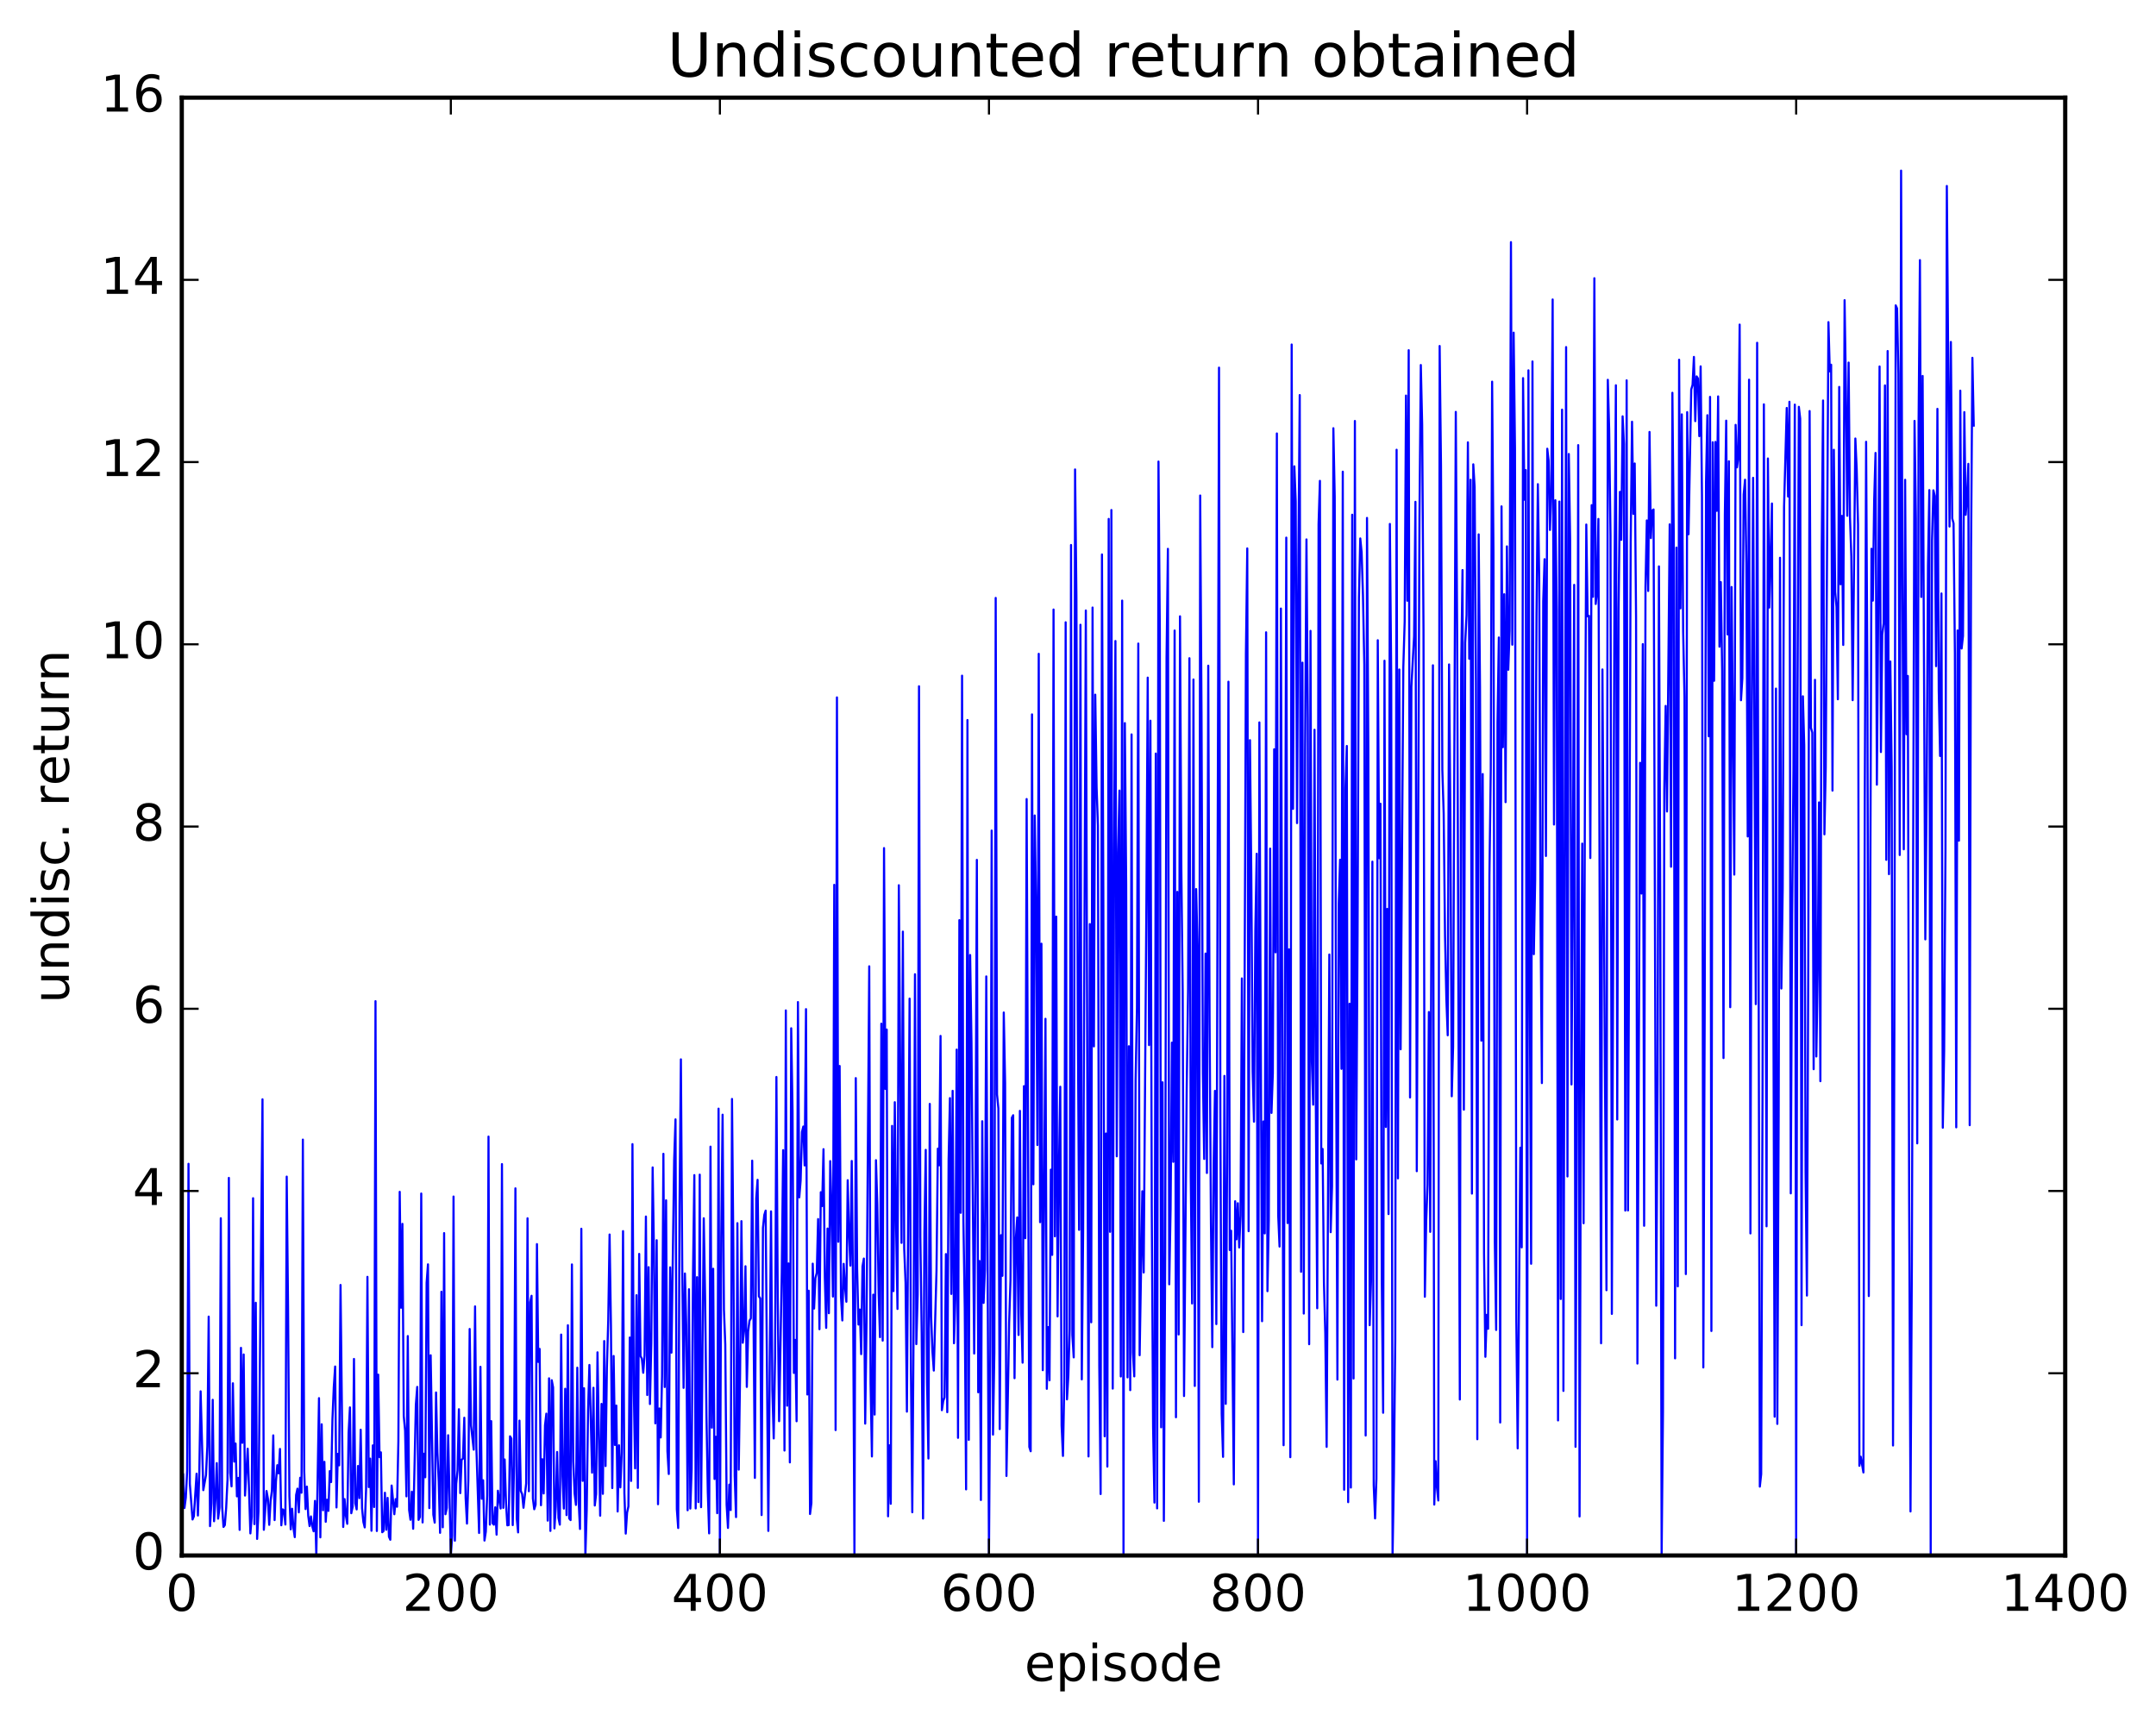 <?xml version="1.0" encoding="utf-8" standalone="no"?>
<!DOCTYPE svg PUBLIC "-//W3C//DTD SVG 1.1//EN"
  "http://www.w3.org/Graphics/SVG/1.1/DTD/svg11.dtd">
<!-- Created with matplotlib (http://matplotlib.org/) -->
<svg height="408pt" version="1.1" viewBox="0 0 511 408" width="511pt" xmlns="http://www.w3.org/2000/svg" xmlns:xlink="http://www.w3.org/1999/xlink">
 <defs>
  <style type="text/css">
*{stroke-linecap:butt;stroke-linejoin:round;stroke-miterlimit:100000;}
  </style>
 </defs>
 <g id="figure_1">
  <g id="patch_1">
   <path d="M 0 408.169 
L 511.954 408.169 
L 511.954 0 
L 0 0 
z
" style="fill:#ffffff;"/>
  </g>
  <g id="axes_1">
   <g id="patch_2">
    <path d="M 43.084 368.742 
L 489.484 368.742 
L 489.484 23.142 
L 43.084 23.142 
z
" style="fill:#ffffff;"/>
   </g>
   <g id="line2d_1">
    <path clip-path="url(#p153e1d615d)" d="M 43.403 349.523 
L 43.721 357.485 
L 44.04 355.046 
L 44.359 348.695 
L 44.678 275.893 
L 44.997 351.754 
L 45.635 360.209 
L 45.953 359.457 
L 46.591 349.354 
L 46.91 359.27 
L 47.229 349.543 
L 47.548 329.829 
L 48.185 353.258 
L 48.823 349.681 
L 49.142 342.854 
L 49.461 312.114 
L 49.78 361.786 
L 50.099 356.37 
L 50.417 331.843 
L 50.736 360.625 
L 51.055 355.608 
L 51.374 346.846 
L 51.693 360.016 
L 52.012 357.484 
L 52.331 288.795 
L 52.649 357.141 
L 52.968 361.976 
L 53.287 361.542 
L 53.606 357.44 
L 53.925 350.751 
L 54.244 279.23 
L 54.563 349.119 
L 54.881 352.364 
L 55.2 327.925 
L 55.519 346.488 
L 55.838 342.204 
L 56.157 354.725 
L 56.476 350.353 
L 56.795 362.673 
L 57.113 319.524 
L 57.432 342.041 
L 57.751 321.091 
L 58.07 354.538 
L 58.708 343.428 
L 59.345 363.51 
L 59.664 359.538 
L 59.983 284.047 
L 60.302 361.307 
L 60.621 308.843 
L 60.94 364.813 
L 61.259 358.311 
L 62.215 260.604 
L 62.534 362.656 
L 63.172 353.455 
L 63.491 355.239 
L 63.809 361.48 
L 64.128 355.837 
L 64.447 353.411 
L 64.766 340.269 
L 65.085 360.352 
L 65.404 351.199 
L 65.723 347.338 
L 66.041 349.286 
L 66.36 343.485 
L 66.679 361.585 
L 66.998 357.809 
L 67.317 358.083 
L 67.636 361.408 
L 67.955 278.931 
L 68.273 309.859 
L 68.592 354.643 
L 68.911 362.543 
L 69.23 357.666 
L 69.549 362.23 
L 69.868 364.395 
L 70.187 354.393 
L 70.505 352.904 
L 70.824 358.521 
L 71.143 350.32 
L 71.462 353.866 
L 71.781 270.157 
L 72.1 348.725 
L 72.419 357.739 
L 72.737 352.419 
L 73.056 359.32 
L 73.375 361.771 
L 73.694 359.482 
L 74.013 361.799 
L 74.332 363.01 
L 74.651 355.805 
L 74.969 368.742 
L 75.607 331.445 
L 75.926 364.445 
L 76.245 337.642 
L 76.564 358.026 
L 76.883 346.535 
L 77.201 360.759 
L 77.52 355.523 
L 77.839 358.17 
L 78.158 348.74 
L 78.477 351.344 
L 78.796 336.445 
L 79.115 328.812 
L 79.433 323.945 
L 79.752 357.355 
L 80.071 344.649 
L 80.39 347.375 
L 80.709 304.616 
L 81.347 361.984 
L 81.665 355.378 
L 81.984 359.338 
L 82.303 361.237 
L 82.622 339.696 
L 82.941 333.638 
L 83.26 358.727 
L 83.579 357.183 
L 83.897 322.155 
L 84.216 356.355 
L 84.535 357.82 
L 84.854 347.523 
L 85.173 355.15 
L 85.492 338.932 
L 85.811 357.536 
L 86.129 360.796 
L 86.448 362.09 
L 86.767 353.027 
L 87.086 302.692 
L 87.405 352.524 
L 87.724 345.779 
L 88.043 362.884 
L 88.361 342.646 
L 88.68 357.25 
L 88.999 237.339 
L 89.318 362.941 
L 89.637 325.869 
L 89.956 345.434 
L 90.275 344.291 
L 90.593 363.232 
L 90.912 362.949 
L 91.231 353.875 
L 91.55 362.651 
L 91.869 355.082 
L 92.188 364.294 
L 92.507 365.014 
L 92.825 352.161 
L 93.463 358.969 
L 93.782 355.384 
L 94.101 357.191 
L 94.42 341.691 
L 94.739 282.534 
L 95.057 310.019 
L 95.376 290.131 
L 95.695 335.678 
L 96.014 339.149 
L 96.333 354.728 
L 96.652 316.727 
L 96.971 357.952 
L 97.289 360.277 
L 97.608 353.626 
L 97.927 362.411 
L 98.565 333.017 
L 98.884 328.781 
L 99.203 360.306 
L 99.521 359.616 
L 99.84 282.939 
L 100.159 360.913 
L 100.478 344.622 
L 100.797 350.201 
L 101.116 304.083 
L 101.435 299.726 
L 101.753 357.513 
L 102.072 321.277 
L 102.71 359.083 
L 103.029 360.96 
L 103.348 330.099 
L 103.667 344.254 
L 103.985 351.225 
L 104.304 363.374 
L 104.623 306.219 
L 104.942 362.062 
L 105.261 292.322 
L 105.58 358.96 
L 105.899 357.476 
L 106.217 340.237 
L 106.855 368.742 
L 107.174 364.051 
L 107.493 283.653 
L 107.812 365.236 
L 108.131 351.758 
L 108.449 348.583 
L 108.768 334.077 
L 109.087 353.96 
L 109.406 346.038 
L 109.725 345.798 
L 110.044 336.091 
L 110.363 355.103 
L 110.681 361.182 
L 111 351.018 
L 111.319 315.046 
L 111.638 337.897 
L 112.276 343.659 
L 112.595 309.695 
L 112.913 343.23 
L 113.551 363.405 
L 113.87 324.019 
L 114.189 355.297 
L 114.508 350.915 
L 114.827 365.206 
L 115.145 363.081 
L 115.464 354.478 
L 115.783 269.438 
L 116.102 361.426 
L 116.421 336.893 
L 116.74 361.086 
L 117.059 361.449 
L 117.377 357.325 
L 117.696 363.805 
L 118.015 353.389 
L 118.653 357.604 
L 118.972 275.96 
L 119.291 357.458 
L 119.609 345.979 
L 119.928 356.164 
L 120.247 361.593 
L 120.566 361.543 
L 120.885 340.491 
L 121.204 341.027 
L 121.523 361.543 
L 121.841 347.487 
L 122.16 281.713 
L 122.479 359.961 
L 122.798 363.271 
L 123.117 336.772 
L 123.436 353.453 
L 123.755 354.206 
L 124.073 357.434 
L 124.711 351.664 
L 125.03 288.804 
L 125.349 353.511 
L 125.668 308.709 
L 125.987 307.179 
L 126.305 355.245 
L 126.624 357.782 
L 126.943 356.71 
L 127.262 294.929 
L 127.581 322.861 
L 127.9 319.772 
L 128.219 356.827 
L 128.537 345.922 
L 128.856 354.045 
L 129.175 337.878 
L 129.494 335.115 
L 129.813 360.477 
L 130.132 326.746 
L 130.451 362.921 
L 130.769 327.194 
L 131.088 328.893 
L 131.407 362.323 
L 131.726 357.22 
L 132.045 344.207 
L 132.364 359.824 
L 132.683 361.435 
L 133.001 316.378 
L 133.32 349.931 
L 133.639 357.626 
L 133.958 329.224 
L 134.277 359.171 
L 134.596 314.164 
L 134.915 359.966 
L 135.233 360.352 
L 135.552 299.749 
L 135.871 346.391 
L 136.19 354.03 
L 136.509 356.756 
L 136.828 324.224 
L 137.147 355.802 
L 137.465 362.461 
L 137.784 291.289 
L 138.103 351.057 
L 138.422 329.095 
L 138.741 368.742 
L 139.06 358.006 
L 139.379 334.297 
L 139.697 323.578 
L 140.335 349.111 
L 140.654 328.985 
L 140.973 356.897 
L 141.292 354.166 
L 141.611 320.585 
L 142.248 359.312 
L 142.567 332.806 
L 142.886 354.127 
L 143.205 317.91 
L 143.524 347.542 
L 143.843 324.28 
L 144.161 313.015 
L 144.48 292.655 
L 144.799 314.245 
L 145.118 352.765 
L 145.437 321.447 
L 145.756 342.549 
L 146.075 333.207 
L 146.393 358.316 
L 146.712 342.622 
L 147.031 352.604 
L 147.35 344.408 
L 147.669 291.853 
L 147.988 353.96 
L 148.307 363.559 
L 148.625 358.592 
L 148.944 357.11 
L 149.263 317.072 
L 149.582 351.07 
L 149.901 271.231 
L 150.22 329.322 
L 150.539 348.098 
L 150.857 307.041 
L 151.176 352.722 
L 151.495 297.252 
L 151.814 321.46 
L 152.133 322.076 
L 152.452 325.429 
L 152.771 321.303 
L 153.089 288.392 
L 153.408 330.704 
L 153.727 300.396 
L 154.046 332.844 
L 154.365 318.447 
L 154.684 276.752 
L 155.003 297.107 
L 155.321 337.426 
L 155.64 294.009 
L 155.959 356.591 
L 156.278 333.898 
L 156.597 340.765 
L 156.916 326.292 
L 157.235 273.522 
L 157.553 328.808 
L 157.872 284.547 
L 158.191 344.009 
L 158.51 349.429 
L 158.829 300.436 
L 159.148 320.657 
L 159.785 275.036 
L 160.104 265.36 
L 160.423 357.776 
L 160.742 362.229 
L 161.061 285.704 
L 161.38 251.132 
L 161.699 300.094 
L 162.017 329.012 
L 162.336 301.897 
L 162.655 314.332 
L 162.974 358.022 
L 163.293 305.629 
L 163.612 357.621 
L 163.931 348.22 
L 164.249 302.224 
L 164.568 278.57 
L 164.887 357.583 
L 165.206 302.767 
L 165.525 356.081 
L 165.844 278.464 
L 166.163 357.293 
L 166.8 288.804 
L 167.119 307.471 
L 167.438 335.445 
L 167.757 353.607 
L 168.076 363.502 
L 168.395 271.824 
L 168.713 338.449 
L 169.032 300.771 
L 169.351 350.607 
L 169.67 340.605 
L 169.989 358.719 
L 170.308 262.818 
L 170.627 368.742 
L 170.945 293.397 
L 171.264 264.251 
L 171.583 310.467 
L 171.902 318.753 
L 172.221 356.706 
L 172.54 362.211 
L 172.859 351.944 
L 173.177 357.987 
L 173.496 260.522 
L 173.815 295.768 
L 174.134 349.857 
L 174.453 359.645 
L 174.772 289.965 
L 175.091 348.391 
L 175.409 325.59 
L 175.728 289.489 
L 176.047 318.322 
L 176.366 315.412 
L 176.685 300.177 
L 177.004 328.782 
L 177.323 315.592 
L 177.641 313.082 
L 177.96 312.537 
L 178.279 275.147 
L 178.917 350.351 
L 179.236 284.106 
L 179.555 279.691 
L 179.873 307.325 
L 180.192 307.787 
L 180.511 359.16 
L 180.83 291.084 
L 181.149 288.025 
L 181.468 286.99 
L 182.105 362.921 
L 182.743 287.171 
L 183.062 329.527 
L 183.381 340.999 
L 183.7 321.586 
L 184.019 255.311 
L 184.337 308.379 
L 184.656 336.905 
L 185.294 301.524 
L 185.613 272.658 
L 185.932 343.867 
L 186.251 239.529 
L 186.569 333.239 
L 186.888 299.519 
L 187.207 346.678 
L 187.526 243.764 
L 187.845 263.51 
L 188.164 325.467 
L 188.483 317.639 
L 188.801 336.92 
L 189.12 237.551 
L 189.439 283.846 
L 189.758 279.921 
L 190.077 268.363 
L 190.396 267.05 
L 190.715 276.285 
L 191.033 239.228 
L 191.352 330.577 
L 191.671 305.98 
L 191.99 358.912 
L 192.309 356.329 
L 192.628 299.564 
L 192.947 310.206 
L 193.265 302.988 
L 193.584 301.743 
L 193.903 288.992 
L 194.222 315.102 
L 194.541 282.629 
L 194.86 285.909 
L 195.179 272.426 
L 195.497 302.782 
L 195.816 314.784 
L 196.135 291.242 
L 196.454 311.307 
L 196.773 275.254 
L 197.092 287.134 
L 197.411 307.361 
L 197.729 209.756 
L 198.048 339.019 
L 198.367 165.325 
L 198.686 294.375 
L 199.005 252.703 
L 199.324 307.41 
L 199.643 313.029 
L 199.961 299.607 
L 200.28 305.074 
L 200.599 308.593 
L 200.918 279.783 
L 201.237 292.479 
L 201.556 300.024 
L 201.875 275.219 
L 202.193 306.907 
L 202.512 368.742 
L 202.831 255.579 
L 203.15 300.685 
L 203.469 313.999 
L 203.788 310.436 
L 204.107 321.011 
L 204.425 300.23 
L 204.744 298.355 
L 205.063 337.484 
L 205.382 313.24 
L 206.02 229.073 
L 206.339 327.886 
L 206.657 345.272 
L 206.976 306.917 
L 207.295 335.34 
L 207.614 275.038 
L 207.933 285.443 
L 208.252 306.628 
L 208.571 316.983 
L 208.889 242.676 
L 209.208 317.809 
L 209.527 201.051 
L 209.846 258.14 
L 210.165 244.063 
L 210.484 359.453 
L 210.803 342.634 
L 211.121 356.49 
L 211.44 266.902 
L 211.759 306.08 
L 212.078 261.291 
L 212.397 291.008 
L 212.716 310.296 
L 213.035 209.856 
L 213.672 294.636 
L 213.991 220.851 
L 214.31 295.975 
L 214.629 304.077 
L 214.948 334.644 
L 215.585 236.731 
L 215.904 324.879 
L 216.223 358.498 
L 216.542 313.573 
L 216.861 230.951 
L 217.18 318.636 
L 217.499 306.896 
L 217.817 162.687 
L 218.136 293.248 
L 218.455 316.127 
L 218.774 359.987 
L 219.093 292.235 
L 219.412 272.589 
L 219.731 327.714 
L 220.049 345.754 
L 220.368 261.693 
L 220.687 312.079 
L 221.006 320.483 
L 221.325 324.907 
L 221.963 301.209 
L 222.281 272.288 
L 222.6 276.246 
L 222.919 245.579 
L 223.238 334.299 
L 223.557 332.099 
L 223.876 331.262 
L 224.195 297.289 
L 224.513 334.776 
L 224.832 274.915 
L 225.151 260.319 
L 225.47 306.741 
L 225.789 258.591 
L 226.108 318.433 
L 226.427 307.99 
L 226.745 248.822 
L 227.064 340.854 
L 227.383 218.13 
L 227.702 287.508 
L 228.021 160.175 
L 228.34 289.343 
L 228.659 310.11 
L 228.977 353.075 
L 229.296 170.693 
L 229.615 341.34 
L 229.934 226.396 
L 230.253 247.133 
L 230.891 320.865 
L 231.209 278.311 
L 231.528 203.84 
L 231.847 330.056 
L 232.166 298.938 
L 232.485 355.592 
L 232.804 265.801 
L 233.123 308.863 
L 233.441 301.017 
L 233.76 231.473 
L 234.398 368.742 
L 234.717 320.21 
L 235.036 196.894 
L 235.355 340.087 
L 235.673 320.605 
L 235.992 141.743 
L 236.311 259.478 
L 236.63 262.778 
L 236.949 338.783 
L 237.268 292.81 
L 237.587 302.45 
L 237.905 240.028 
L 238.224 256.735 
L 238.543 349.891 
L 239.181 313.511 
L 239.5 303.525 
L 239.819 264.984 
L 240.137 264.38 
L 240.456 326.715 
L 240.775 293.565 
L 241.094 288.606 
L 241.413 316.469 
L 241.732 263.341 
L 242.051 311.415 
L 242.369 323.034 
L 242.688 257.48 
L 243.007 293.529 
L 243.326 189.42 
L 243.964 343.019 
L 244.283 344.034 
L 244.601 169.353 
L 244.92 280.757 
L 245.239 193.321 
L 245.558 213.988 
L 245.877 271.439 
L 246.196 154.991 
L 246.515 289.731 
L 246.833 223.716 
L 247.152 324.814 
L 247.79 241.522 
L 248.109 329.23 
L 248.428 314.596 
L 248.747 327.213 
L 249.065 277.279 
L 249.384 297.485 
L 249.703 144.493 
L 250.022 293.084 
L 250.341 217.296 
L 250.66 312.061 
L 250.979 277.167 
L 251.297 257.624 
L 251.616 337.907 
L 251.935 345.143 
L 252.254 327.674 
L 252.573 147.516 
L 252.892 331.733 
L 253.211 326.135 
L 253.529 315.118 
L 253.848 129.196 
L 254.167 316.47 
L 254.486 321.786 
L 254.805 111.285 
L 255.124 141.447 
L 255.443 239.203 
L 255.761 291.546 
L 256.08 148.107 
L 256.399 326.993 
L 256.718 291.931 
L 257.356 144.719 
L 257.993 345.265 
L 258.312 219.065 
L 258.631 313.463 
L 258.95 144.023 
L 259.269 248.058 
L 259.588 164.68 
L 259.907 186.628 
L 260.225 195.755 
L 260.544 323.796 
L 260.863 354.178 
L 261.182 131.44 
L 261.501 211.013 
L 261.82 340.488 
L 262.139 268.714 
L 262.457 347.667 
L 262.776 123.017 
L 263.095 292.018 
L 263.414 120.907 
L 263.733 329.182 
L 264.052 201.632 
L 264.371 151.957 
L 264.689 274.119 
L 265.008 202.082 
L 265.327 187.417 
L 265.646 326.308 
L 265.965 142.378 
L 266.284 368.742 
L 266.603 171.42 
L 266.921 209.563 
L 267.24 326.523 
L 267.559 248.022 
L 267.878 329.549 
L 268.197 174.101 
L 268.516 320.635 
L 268.835 326.289 
L 269.153 255.997 
L 269.472 238.89 
L 269.791 152.564 
L 270.11 321.269 
L 270.748 282.399 
L 271.067 301.654 
L 271.704 214.858 
L 272.023 160.638 
L 272.342 247.749 
L 272.661 170.849 
L 272.98 286.046 
L 273.299 338.166 
L 273.617 356.205 
L 273.936 178.64 
L 274.255 357.579 
L 274.574 109.419 
L 274.893 149.487 
L 275.212 338.365 
L 275.531 256.567 
L 275.849 360.536 
L 276.168 296.69 
L 276.487 156.014 
L 276.806 130.109 
L 277.125 304.453 
L 277.444 286.584 
L 277.763 247.172 
L 278.081 275.425 
L 278.4 149.475 
L 278.719 335.976 
L 279.038 211.423 
L 279.357 316.349 
L 279.676 146.104 
L 279.995 206.099 
L 280.313 235.067 
L 280.632 330.944 
L 281.27 257.636 
L 281.589 234.844 
L 281.908 156.036 
L 282.227 278.99 
L 282.545 309.009 
L 282.864 161.084 
L 283.183 328.556 
L 283.502 210.759 
L 283.821 224.312 
L 284.14 356.004 
L 284.459 117.464 
L 284.777 169.301 
L 285.096 254.323 
L 285.415 274.744 
L 285.734 226.049 
L 286.053 278.066 
L 286.372 157.809 
L 286.691 242.314 
L 287.009 289.918 
L 287.328 319.358 
L 287.647 276.14 
L 287.966 258.6 
L 288.285 313.891 
L 288.923 87.151 
L 289.241 264.629 
L 289.56 335.175 
L 289.879 345.365 
L 290.198 255.057 
L 290.517 332.801 
L 290.836 275.909 
L 291.155 161.608 
L 291.473 296.337 
L 291.792 291.761 
L 292.43 351.888 
L 292.749 284.765 
L 293.068 293.786 
L 293.387 285.239 
L 293.705 295.729 
L 294.024 288.161 
L 294.343 231.941 
L 294.662 315.785 
L 295.3 154.931 
L 295.619 130.005 
L 295.937 291.869 
L 296.256 175.467 
L 296.575 207.355 
L 296.894 253.996 
L 297.213 265.91 
L 297.532 220.455 
L 297.851 202.389 
L 298.169 368.742 
L 298.488 171.255 
L 299.126 313.206 
L 299.445 265.849 
L 299.764 292.387 
L 300.083 149.895 
L 300.401 306.087 
L 300.72 289.318 
L 301.039 201.168 
L 301.358 263.831 
L 301.677 254.448 
L 301.996 177.622 
L 302.315 225.764 
L 302.633 102.756 
L 302.952 288.096 
L 303.271 295.512 
L 303.59 144.263 
L 304.228 342.602 
L 304.865 127.449 
L 305.184 289.944 
L 305.503 225.048 
L 305.822 345.44 
L 306.141 81.672 
L 306.46 191.745 
L 306.779 110.547 
L 307.097 118.855 
L 307.416 195.125 
L 307.735 131.524 
L 308.054 93.657 
L 308.373 301.489 
L 308.692 157.083 
L 309.011 311.394 
L 309.329 177.449 
L 309.648 127.877 
L 309.967 170.327 
L 310.286 318.66 
L 310.605 149.556 
L 310.924 251.694 
L 311.243 261.873 
L 311.561 172.997 
L 311.88 263.06 
L 312.199 310.134 
L 312.518 124.256 
L 312.837 113.992 
L 313.156 275.81 
L 313.475 272.366 
L 313.793 304.056 
L 314.112 316.057 
L 314.431 342.993 
L 315.069 226.28 
L 315.388 292.102 
L 315.707 281.187 
L 316.025 101.516 
L 316.344 117.741 
L 316.663 247.243 
L 316.982 327.048 
L 317.301 214.147 
L 317.62 203.811 
L 317.939 253.374 
L 318.257 111.817 
L 318.576 353.156 
L 318.895 186.821 
L 319.214 176.839 
L 319.533 356.101 
L 319.852 237.939 
L 320.171 352.641 
L 320.489 122.021 
L 320.808 326.796 
L 321.127 99.798 
L 321.446 274.846 
L 321.765 221.09 
L 322.084 141.721 
L 322.403 127.641 
L 322.721 130.944 
L 323.04 141.053 
L 323.359 157.603 
L 323.678 340.303 
L 323.997 122.781 
L 324.316 177.964 
L 324.635 314.144 
L 324.953 303.729 
L 325.272 204.266 
L 325.591 352.12 
L 325.91 359.956 
L 326.229 350.53 
L 326.548 151.773 
L 326.867 203.452 
L 327.185 190.53 
L 327.504 303.57 
L 327.823 334.912 
L 328.142 156.631 
L 328.461 267.159 
L 328.78 215.473 
L 329.099 287.808 
L 329.417 124.209 
L 329.736 160.284 
L 330.055 368.742 
L 330.374 349.541 
L 330.693 317.657 
L 331.012 106.621 
L 331.331 279.343 
L 331.649 158.714 
L 331.968 248.748 
L 332.606 158.117 
L 332.925 147.346 
L 333.244 93.772 
L 333.563 142.409 
L 333.881 83.019 
L 334.2 260.164 
L 334.519 162.824 
L 335.157 150.855 
L 335.476 118.962 
L 335.795 277.644 
L 336.432 122.568 
L 336.751 86.53 
L 337.07 100.633 
L 337.389 149.303 
L 337.708 307.4 
L 338.027 289.442 
L 338.345 280.847 
L 338.664 239.913 
L 338.983 292.027 
L 339.302 208.102 
L 339.621 157.714 
L 339.94 356.676 
L 340.259 346.393 
L 340.577 352.669 
L 340.896 355.709 
L 341.215 82.022 
L 341.534 110.335 
L 341.853 182.504 
L 342.172 192.876 
L 342.491 221.833 
L 342.809 236.84 
L 343.128 245.425 
L 343.447 157.512 
L 343.766 194.573 
L 344.085 259.886 
L 344.404 248.113 
L 345.041 97.646 
L 345.36 149.335 
L 345.998 331.771 
L 346.317 158.681 
L 346.636 135.138 
L 346.955 263.058 
L 347.273 152.422 
L 347.592 145.813 
L 347.911 104.861 
L 348.23 156.17 
L 348.549 113.733 
L 348.868 282.957 
L 349.187 110.072 
L 349.505 115.485 
L 349.824 161.759 
L 350.143 341.186 
L 350.462 126.679 
L 350.781 163.071 
L 351.1 246.7 
L 351.419 183.491 
L 351.737 297.249 
L 352.056 321.644 
L 352.375 311.69 
L 352.694 315.002 
L 353.013 207.527 
L 353.332 182.394 
L 353.651 90.482 
L 353.969 130.689 
L 354.288 294.427 
L 354.607 315.278 
L 354.926 171.276 
L 355.245 151.125 
L 355.564 337.22 
L 355.883 120.042 
L 356.201 177.131 
L 356.52 140.865 
L 356.839 190.157 
L 357.158 129.521 
L 357.477 158.778 
L 357.796 149.52 
L 358.115 57.4 
L 358.433 152.831 
L 358.752 78.857 
L 359.071 106.339 
L 359.39 313.208 
L 359.709 343.353 
L 360.347 272.078 
L 360.665 295.704 
L 360.984 89.639 
L 361.303 118.457 
L 361.622 111.44 
L 361.941 368.742 
L 362.26 87.79 
L 362.579 234.491 
L 362.897 299.588 
L 363.216 85.692 
L 363.535 226.195 
L 363.854 208.65 
L 364.173 145.74 
L 364.492 114.778 
L 364.811 137.005 
L 365.129 217.647 
L 365.448 256.755 
L 365.767 142.539 
L 366.086 132.561 
L 366.405 202.918 
L 366.724 106.378 
L 367.043 109.189 
L 367.361 125.629 
L 367.68 115.931 
L 367.999 70.994 
L 368.318 195.463 
L 368.637 118.586 
L 368.956 144.54 
L 369.275 336.727 
L 369.593 118.905 
L 369.912 307.944 
L 370.231 97.111 
L 370.55 329.731 
L 371.188 82.278 
L 371.507 278.895 
L 371.825 107.627 
L 372.144 127.861 
L 372.463 257.077 
L 372.782 207.887 
L 373.101 138.647 
L 373.42 342.986 
L 373.739 260.142 
L 374.057 105.522 
L 374.376 359.497 
L 374.695 260.957 
L 375.014 199.982 
L 375.333 289.982 
L 375.652 185.793 
L 375.971 124.349 
L 376.289 146.112 
L 376.608 145.999 
L 376.927 203.404 
L 377.246 119.757 
L 377.565 141.48 
L 377.884 65.955 
L 378.203 143.182 
L 378.521 140.382 
L 378.84 123.019 
L 379.478 318.439 
L 379.797 158.703 
L 380.435 260.157 
L 380.753 305.859 
L 381.072 90.038 
L 381.391 101.715 
L 381.71 126.904 
L 382.029 311.473 
L 382.667 136.651 
L 382.985 91.334 
L 383.304 265.386 
L 383.623 144.634 
L 383.942 116.595 
L 384.261 127.975 
L 384.58 98.694 
L 384.899 105.273 
L 385.217 286.98 
L 385.536 90.162 
L 385.855 286.951 
L 386.493 128.621 
L 386.812 99.973 
L 387.131 121.824 
L 387.449 109.872 
L 387.768 146.393 
L 388.087 323.247 
L 388.725 180.841 
L 389.044 211.817 
L 389.363 152.694 
L 389.681 290.582 
L 390 139.159 
L 390.319 123.373 
L 390.638 140.091 
L 390.957 102.4 
L 391.276 127.571 
L 391.595 121.025 
L 391.913 120.773 
L 392.551 309.535 
L 392.87 256.152 
L 393.189 134.271 
L 393.508 214.253 
L 393.827 368.742 
L 394.145 334.744 
L 394.464 187.13 
L 394.783 167.347 
L 395.102 192.374 
L 395.74 124.307 
L 396.059 205.471 
L 396.377 93.116 
L 396.696 126.205 
L 397.015 322.01 
L 397.334 129.81 
L 397.653 304.945 
L 397.972 85.279 
L 398.291 144.216 
L 398.609 98.23 
L 398.928 149.703 
L 399.247 165.197 
L 399.566 302.034 
L 399.885 97.701 
L 400.204 126.644 
L 400.841 92.338 
L 401.16 91.232 
L 401.479 84.612 
L 401.798 99.833 
L 402.117 89.224 
L 402.436 89.724 
L 402.755 103.39 
L 403.073 86.851 
L 403.392 117.623 
L 403.711 324.17 
L 404.03 241.34 
L 404.349 114.312 
L 404.668 98.431 
L 404.987 174.55 
L 405.305 94.083 
L 405.624 315.528 
L 405.943 104.846 
L 406.262 161.391 
L 406.581 104.763 
L 406.9 121.099 
L 407.219 93.97 
L 407.537 153.299 
L 407.856 137.993 
L 408.175 159.13 
L 408.494 250.821 
L 408.813 122.033 
L 409.132 99.723 
L 409.451 150.41 
L 409.769 109.345 
L 410.088 238.768 
L 410.407 139.157 
L 411.045 207.331 
L 411.364 100.72 
L 411.683 110.798 
L 412.001 108.437 
L 412.32 76.948 
L 412.639 165.997 
L 412.958 160.749 
L 413.277 117.251 
L 413.596 113.725 
L 413.915 133.532 
L 414.233 198.287 
L 414.552 90.007 
L 414.871 292.395 
L 415.19 168.724 
L 415.509 113.275 
L 416.147 238.044 
L 416.465 81.262 
L 417.103 352.418 
L 417.422 349.456 
L 417.741 260.076 
L 418.06 95.853 
L 418.697 290.708 
L 419.016 108.688 
L 419.335 144.032 
L 419.973 119.36 
L 420.611 335.84 
L 420.929 163.24 
L 421.248 337.551 
L 421.567 264.306 
L 421.886 132.225 
L 422.205 234.339 
L 422.524 210.557 
L 422.843 120.2 
L 423.48 96.709 
L 423.799 117.711 
L 424.118 95.243 
L 424.437 282.899 
L 424.756 216.641 
L 425.075 182.518 
L 425.393 95.918 
L 425.712 368.742 
L 426.031 165.569 
L 426.35 96.443 
L 426.669 99.248 
L 426.988 314.147 
L 427.307 165.064 
L 427.625 176.729 
L 427.944 277.935 
L 428.263 307.128 
L 428.582 228.985 
L 428.901 97.444 
L 429.22 172.552 
L 429.539 173.672 
L 429.857 253.465 
L 430.176 161.159 
L 430.495 250.45 
L 430.814 231.009 
L 431.133 190.214 
L 431.452 256.309 
L 431.771 129.902 
L 432.089 94.941 
L 432.408 197.789 
L 432.727 181.883 
L 433.365 76.363 
L 433.684 88.044 
L 434.003 86.459 
L 434.321 187.42 
L 434.64 106.622 
L 434.959 140.356 
L 435.278 143.878 
L 435.597 165.771 
L 435.916 91.724 
L 436.235 138.516 
L 436.553 122.298 
L 436.872 152.891 
L 437.191 71.157 
L 437.51 92.501 
L 437.829 122.276 
L 438.148 85.953 
L 438.467 122.554 
L 438.785 131.886 
L 439.104 165.979 
L 439.742 103.954 
L 440.061 111.232 
L 440.38 124.396 
L 440.699 347.482 
L 441.017 345.328 
L 441.655 349.063 
L 441.974 189.791 
L 442.293 104.734 
L 442.612 165.047 
L 442.931 307.241 
L 443.568 130.094 
L 443.887 142.389 
L 444.206 118.508 
L 444.525 107.372 
L 444.844 186.014 
L 445.163 145.02 
L 445.481 86.873 
L 445.8 178.278 
L 446.119 150.428 
L 446.438 147.788 
L 446.757 91.367 
L 447.076 203.839 
L 447.395 83.218 
L 447.713 207.232 
L 448.032 156.808 
L 448.351 181.936 
L 448.67 342.67 
L 448.989 244.303 
L 449.308 72.39 
L 449.627 73.114 
L 449.945 88.592 
L 450.264 202.691 
L 450.583 40.446 
L 450.902 138.528 
L 451.221 201.336 
L 451.54 113.74 
L 451.859 174.057 
L 452.177 160.237 
L 452.496 284.924 
L 452.815 358.309 
L 453.134 299.717 
L 453.772 99.778 
L 454.091 122.963 
L 454.409 271.047 
L 454.728 100.674 
L 455.047 61.665 
L 455.366 141.518 
L 455.685 89.119 
L 456.323 222.685 
L 456.641 188.18 
L 456.96 134.068 
L 457.279 116.183 
L 457.598 368.742 
L 457.917 128.052 
L 458.236 116.232 
L 458.555 117.58 
L 458.873 157.922 
L 459.192 96.921 
L 459.511 163.805 
L 459.83 179.213 
L 460.149 140.689 
L 460.468 267.338 
L 460.787 249.189 
L 461.105 201.437 
L 461.424 44.088 
L 462.062 124.824 
L 462.381 81.07 
L 462.7 122.892 
L 463.019 124.071 
L 463.337 154.936 
L 463.656 267.246 
L 463.975 149.452 
L 464.294 199.289 
L 464.613 92.61 
L 464.932 153.736 
L 465.251 150.774 
L 465.569 97.697 
L 465.888 122.037 
L 466.207 118.074 
L 466.526 109.961 
L 466.845 266.737 
L 467.164 130.48 
L 467.483 84.822 
L 467.801 100.892 
L 467.801 100.892 
" style="fill:none;stroke:#0000ff;stroke-linecap:square;stroke-width:0.5;"/>
   </g>
   <g id="patch_3">
    <path d="M 43.084 368.742 
L 43.084 23.142 
" style="fill:none;stroke:#000000;stroke-linecap:square;stroke-linejoin:miter;"/>
   </g>
   <g id="patch_4">
    <path d="M 489.484 368.742 
L 489.484 23.142 
" style="fill:none;stroke:#000000;stroke-linecap:square;stroke-linejoin:miter;"/>
   </g>
   <g id="patch_5">
    <path d="M 43.084 368.742 
L 489.484 368.742 
" style="fill:none;stroke:#000000;stroke-linecap:square;stroke-linejoin:miter;"/>
   </g>
   <g id="patch_6">
    <path d="M 43.084 23.142 
L 489.484 23.142 
" style="fill:none;stroke:#000000;stroke-linecap:square;stroke-linejoin:miter;"/>
   </g>
   <g id="matplotlib.axis_1">
    <g id="xtick_1">
     <g id="line2d_2">
      <defs>
       <path d="M 0 0 
L 0 -4 
" id="m40820c7321" style="stroke:#000000;stroke-width:0.5;"/>
      </defs>
      <g>
       <use style="stroke:#000000;stroke-width:0.5;" x="43.084" xlink:href="#m40820c7321" y="368.742"/>
      </g>
     </g>
     <g id="line2d_3">
      <defs>
       <path d="M 0 0 
L 0 4 
" id="ma9c50438f9" style="stroke:#000000;stroke-width:0.5;"/>
      </defs>
      <g>
       <use style="stroke:#000000;stroke-width:0.5;" x="43.084" xlink:href="#ma9c50438f9" y="23.142"/>
      </g>
     </g>
     <g id="text_1">
      <!-- 0 -->
      <defs>
       <path d="M 31.781 66.406 
Q 24.172 66.406 20.328 58.906 
Q 16.5 51.422 16.5 36.375 
Q 16.5 21.391 20.328 13.891 
Q 24.172 6.391 31.781 6.391 
Q 39.453 6.391 43.281 13.891 
Q 47.125 21.391 47.125 36.375 
Q 47.125 51.422 43.281 58.906 
Q 39.453 66.406 31.781 66.406 
M 31.781 74.219 
Q 44.047 74.219 50.516 64.516 
Q 56.984 54.828 56.984 36.375 
Q 56.984 17.969 50.516 8.266 
Q 44.047 -1.422 31.781 -1.422 
Q 19.531 -1.422 13.062 8.266 
Q 6.594 17.969 6.594 36.375 
Q 6.594 54.828 13.062 64.516 
Q 19.531 74.219 31.781 74.219 
" id="BitstreamVeraSans-Roman-30"/>
      </defs>
      <g transform="translate(39.266 381.86)scale(0.12 -0.12)">
       <use xlink:href="#BitstreamVeraSans-Roman-30"/>
      </g>
     </g>
    </g>
    <g id="xtick_2">
     <g id="line2d_4">
      <g>
       <use style="stroke:#000000;stroke-width:0.5;" x="106.855" xlink:href="#m40820c7321" y="368.742"/>
      </g>
     </g>
     <g id="line2d_5">
      <g>
       <use style="stroke:#000000;stroke-width:0.5;" x="106.855" xlink:href="#ma9c50438f9" y="23.142"/>
      </g>
     </g>
     <g id="text_2">
      <!-- 200 -->
      <defs>
       <path d="M 19.188 8.297 
L 53.609 8.297 
L 53.609 0 
L 7.328 0 
L 7.328 8.297 
Q 12.938 14.109 22.625 23.891 
Q 32.328 33.688 34.812 36.531 
Q 39.547 41.844 41.422 45.531 
Q 43.312 49.219 43.312 52.781 
Q 43.312 58.594 39.234 62.25 
Q 35.156 65.922 28.609 65.922 
Q 23.969 65.922 18.812 64.312 
Q 13.672 62.703 7.812 59.422 
L 7.812 69.391 
Q 13.766 71.781 18.938 73 
Q 24.125 74.219 28.422 74.219 
Q 39.75 74.219 46.484 68.547 
Q 53.219 62.891 53.219 53.422 
Q 53.219 48.922 51.531 44.891 
Q 49.859 40.875 45.406 35.406 
Q 44.188 33.984 37.641 27.219 
Q 31.109 20.453 19.188 8.297 
" id="BitstreamVeraSans-Roman-32"/>
      </defs>
      <g transform="translate(95.403 381.86)scale(0.12 -0.12)">
       <use xlink:href="#BitstreamVeraSans-Roman-32"/>
       <use x="63.623" xlink:href="#BitstreamVeraSans-Roman-30"/>
       <use x="127.246" xlink:href="#BitstreamVeraSans-Roman-30"/>
      </g>
     </g>
    </g>
    <g id="xtick_3">
     <g id="line2d_6">
      <g>
       <use style="stroke:#000000;stroke-width:0.5;" x="170.627" xlink:href="#m40820c7321" y="368.742"/>
      </g>
     </g>
     <g id="line2d_7">
      <g>
       <use style="stroke:#000000;stroke-width:0.5;" x="170.627" xlink:href="#ma9c50438f9" y="23.142"/>
      </g>
     </g>
     <g id="text_3">
      <!-- 400 -->
      <defs>
       <path d="M 37.797 64.312 
L 12.891 25.391 
L 37.797 25.391 
z
M 35.203 72.906 
L 47.609 72.906 
L 47.609 25.391 
L 58.016 25.391 
L 58.016 17.188 
L 47.609 17.188 
L 47.609 0 
L 37.797 0 
L 37.797 17.188 
L 4.891 17.188 
L 4.891 26.703 
z
" id="BitstreamVeraSans-Roman-34"/>
      </defs>
      <g transform="translate(159.174 381.86)scale(0.12 -0.12)">
       <use xlink:href="#BitstreamVeraSans-Roman-34"/>
       <use x="63.623" xlink:href="#BitstreamVeraSans-Roman-30"/>
       <use x="127.246" xlink:href="#BitstreamVeraSans-Roman-30"/>
      </g>
     </g>
    </g>
    <g id="xtick_4">
     <g id="line2d_8">
      <g>
       <use style="stroke:#000000;stroke-width:0.5;" x="234.398" xlink:href="#m40820c7321" y="368.742"/>
      </g>
     </g>
     <g id="line2d_9">
      <g>
       <use style="stroke:#000000;stroke-width:0.5;" x="234.398" xlink:href="#ma9c50438f9" y="23.142"/>
      </g>
     </g>
     <g id="text_4">
      <!-- 600 -->
      <defs>
       <path d="M 33.016 40.375 
Q 26.375 40.375 22.484 35.828 
Q 18.609 31.297 18.609 23.391 
Q 18.609 15.531 22.484 10.953 
Q 26.375 6.391 33.016 6.391 
Q 39.656 6.391 43.531 10.953 
Q 47.406 15.531 47.406 23.391 
Q 47.406 31.297 43.531 35.828 
Q 39.656 40.375 33.016 40.375 
M 52.594 71.297 
L 52.594 62.312 
Q 48.875 64.062 45.094 64.984 
Q 41.312 65.922 37.594 65.922 
Q 27.828 65.922 22.672 59.328 
Q 17.531 52.734 16.797 39.406 
Q 19.672 43.656 24.016 45.922 
Q 28.375 48.188 33.594 48.188 
Q 44.578 48.188 50.953 41.516 
Q 57.328 34.859 57.328 23.391 
Q 57.328 12.156 50.688 5.359 
Q 44.047 -1.422 33.016 -1.422 
Q 20.359 -1.422 13.672 8.266 
Q 6.984 17.969 6.984 36.375 
Q 6.984 53.656 15.188 63.938 
Q 23.391 74.219 37.203 74.219 
Q 40.922 74.219 44.703 73.484 
Q 48.484 72.75 52.594 71.297 
" id="BitstreamVeraSans-Roman-36"/>
      </defs>
      <g transform="translate(222.946 381.86)scale(0.12 -0.12)">
       <use xlink:href="#BitstreamVeraSans-Roman-36"/>
       <use x="63.623" xlink:href="#BitstreamVeraSans-Roman-30"/>
       <use x="127.246" xlink:href="#BitstreamVeraSans-Roman-30"/>
      </g>
     </g>
    </g>
    <g id="xtick_5">
     <g id="line2d_10">
      <g>
       <use style="stroke:#000000;stroke-width:0.5;" x="298.169" xlink:href="#m40820c7321" y="368.742"/>
      </g>
     </g>
     <g id="line2d_11">
      <g>
       <use style="stroke:#000000;stroke-width:0.5;" x="298.169" xlink:href="#ma9c50438f9" y="23.142"/>
      </g>
     </g>
     <g id="text_5">
      <!-- 800 -->
      <defs>
       <path d="M 31.781 34.625 
Q 24.75 34.625 20.719 30.859 
Q 16.703 27.094 16.703 20.516 
Q 16.703 13.922 20.719 10.156 
Q 24.75 6.391 31.781 6.391 
Q 38.812 6.391 42.859 10.172 
Q 46.922 13.969 46.922 20.516 
Q 46.922 27.094 42.891 30.859 
Q 38.875 34.625 31.781 34.625 
M 21.922 38.812 
Q 15.578 40.375 12.031 44.719 
Q 8.5 49.078 8.5 55.328 
Q 8.5 64.062 14.719 69.141 
Q 20.953 74.219 31.781 74.219 
Q 42.672 74.219 48.875 69.141 
Q 55.078 64.062 55.078 55.328 
Q 55.078 49.078 51.531 44.719 
Q 48 40.375 41.703 38.812 
Q 48.828 37.156 52.797 32.312 
Q 56.781 27.484 56.781 20.516 
Q 56.781 9.906 50.312 4.234 
Q 43.844 -1.422 31.781 -1.422 
Q 19.734 -1.422 13.25 4.234 
Q 6.781 9.906 6.781 20.516 
Q 6.781 27.484 10.781 32.312 
Q 14.797 37.156 21.922 38.812 
M 18.312 54.391 
Q 18.312 48.734 21.844 45.562 
Q 25.391 42.391 31.781 42.391 
Q 38.141 42.391 41.719 45.562 
Q 45.312 48.734 45.312 54.391 
Q 45.312 60.062 41.719 63.234 
Q 38.141 66.406 31.781 66.406 
Q 25.391 66.406 21.844 63.234 
Q 18.312 60.062 18.312 54.391 
" id="BitstreamVeraSans-Roman-38"/>
      </defs>
      <g transform="translate(286.717 381.86)scale(0.12 -0.12)">
       <use xlink:href="#BitstreamVeraSans-Roman-38"/>
       <use x="63.623" xlink:href="#BitstreamVeraSans-Roman-30"/>
       <use x="127.246" xlink:href="#BitstreamVeraSans-Roman-30"/>
      </g>
     </g>
    </g>
    <g id="xtick_6">
     <g id="line2d_12">
      <g>
       <use style="stroke:#000000;stroke-width:0.5;" x="361.941" xlink:href="#m40820c7321" y="368.742"/>
      </g>
     </g>
     <g id="line2d_13">
      <g>
       <use style="stroke:#000000;stroke-width:0.5;" x="361.941" xlink:href="#ma9c50438f9" y="23.142"/>
      </g>
     </g>
     <g id="text_6">
      <!-- 1000 -->
      <defs>
       <path d="M 12.406 8.297 
L 28.516 8.297 
L 28.516 63.922 
L 10.984 60.406 
L 10.984 69.391 
L 28.422 72.906 
L 38.281 72.906 
L 38.281 8.297 
L 54.391 8.297 
L 54.391 0 
L 12.406 0 
z
" id="BitstreamVeraSans-Roman-31"/>
      </defs>
      <g transform="translate(346.671 381.86)scale(0.12 -0.12)">
       <use xlink:href="#BitstreamVeraSans-Roman-31"/>
       <use x="63.623" xlink:href="#BitstreamVeraSans-Roman-30"/>
       <use x="127.246" xlink:href="#BitstreamVeraSans-Roman-30"/>
       <use x="190.869" xlink:href="#BitstreamVeraSans-Roman-30"/>
      </g>
     </g>
    </g>
    <g id="xtick_7">
     <g id="line2d_14">
      <g>
       <use style="stroke:#000000;stroke-width:0.5;" x="425.712" xlink:href="#m40820c7321" y="368.742"/>
      </g>
     </g>
     <g id="line2d_15">
      <g>
       <use style="stroke:#000000;stroke-width:0.5;" x="425.712" xlink:href="#ma9c50438f9" y="23.142"/>
      </g>
     </g>
     <g id="text_7">
      <!-- 1200 -->
      <g transform="translate(410.442 381.86)scale(0.12 -0.12)">
       <use xlink:href="#BitstreamVeraSans-Roman-31"/>
       <use x="63.623" xlink:href="#BitstreamVeraSans-Roman-32"/>
       <use x="127.246" xlink:href="#BitstreamVeraSans-Roman-30"/>
       <use x="190.869" xlink:href="#BitstreamVeraSans-Roman-30"/>
      </g>
     </g>
    </g>
    <g id="xtick_8">
     <g id="line2d_16">
      <g>
       <use style="stroke:#000000;stroke-width:0.5;" x="489.484" xlink:href="#m40820c7321" y="368.742"/>
      </g>
     </g>
     <g id="line2d_17">
      <g>
       <use style="stroke:#000000;stroke-width:0.5;" x="489.484" xlink:href="#ma9c50438f9" y="23.142"/>
      </g>
     </g>
     <g id="text_8">
      <!-- 1400 -->
      <g transform="translate(474.214 381.86)scale(0.12 -0.12)">
       <use xlink:href="#BitstreamVeraSans-Roman-31"/>
       <use x="63.623" xlink:href="#BitstreamVeraSans-Roman-34"/>
       <use x="127.246" xlink:href="#BitstreamVeraSans-Roman-30"/>
       <use x="190.869" xlink:href="#BitstreamVeraSans-Roman-30"/>
      </g>
     </g>
    </g>
    <g id="text_9">
     <!-- episode -->
     <defs>
      <path d="M 30.609 48.391 
Q 23.391 48.391 19.188 42.75 
Q 14.984 37.109 14.984 27.297 
Q 14.984 17.484 19.156 11.844 
Q 23.344 6.203 30.609 6.203 
Q 37.797 6.203 41.984 11.859 
Q 46.188 17.531 46.188 27.297 
Q 46.188 37.016 41.984 42.703 
Q 37.797 48.391 30.609 48.391 
M 30.609 56 
Q 42.328 56 49.016 48.375 
Q 55.719 40.766 55.719 27.297 
Q 55.719 13.875 49.016 6.219 
Q 42.328 -1.422 30.609 -1.422 
Q 18.844 -1.422 12.172 6.219 
Q 5.516 13.875 5.516 27.297 
Q 5.516 40.766 12.172 48.375 
Q 18.844 56 30.609 56 
" id="BitstreamVeraSans-Roman-6f"/>
      <path d="M 56.203 29.594 
L 56.203 25.203 
L 14.891 25.203 
Q 15.484 15.922 20.484 11.062 
Q 25.484 6.203 34.422 6.203 
Q 39.594 6.203 44.453 7.469 
Q 49.312 8.734 54.109 11.281 
L 54.109 2.781 
Q 49.266 0.734 44.188 -0.344 
Q 39.109 -1.422 33.891 -1.422 
Q 20.797 -1.422 13.156 6.188 
Q 5.516 13.812 5.516 26.812 
Q 5.516 40.234 12.766 48.109 
Q 20.016 56 32.328 56 
Q 43.359 56 49.781 48.891 
Q 56.203 41.797 56.203 29.594 
M 47.219 32.234 
Q 47.125 39.594 43.094 43.984 
Q 39.062 48.391 32.422 48.391 
Q 24.906 48.391 20.391 44.141 
Q 15.875 39.891 15.188 32.172 
z
" id="BitstreamVeraSans-Roman-65"/>
      <path d="M 44.281 53.078 
L 44.281 44.578 
Q 40.484 46.531 36.375 47.5 
Q 32.281 48.484 27.875 48.484 
Q 21.188 48.484 17.844 46.438 
Q 14.5 44.391 14.5 40.281 
Q 14.5 37.156 16.891 35.375 
Q 19.281 33.594 26.516 31.984 
L 29.594 31.297 
Q 39.156 29.25 43.188 25.516 
Q 47.219 21.781 47.219 15.094 
Q 47.219 7.469 41.188 3.016 
Q 35.156 -1.422 24.609 -1.422 
Q 20.219 -1.422 15.453 -0.562 
Q 10.688 0.297 5.422 2 
L 5.422 11.281 
Q 10.406 8.688 15.234 7.391 
Q 20.062 6.109 24.812 6.109 
Q 31.156 6.109 34.562 8.281 
Q 37.984 10.453 37.984 14.406 
Q 37.984 18.062 35.516 20.016 
Q 33.062 21.969 24.703 23.781 
L 21.578 24.516 
Q 13.234 26.266 9.516 29.906 
Q 5.812 33.547 5.812 39.891 
Q 5.812 47.609 11.281 51.797 
Q 16.75 56 26.812 56 
Q 31.781 56 36.172 55.266 
Q 40.578 54.547 44.281 53.078 
" id="BitstreamVeraSans-Roman-73"/>
      <path d="M 18.109 8.203 
L 18.109 -20.797 
L 9.078 -20.797 
L 9.078 54.688 
L 18.109 54.688 
L 18.109 46.391 
Q 20.953 51.266 25.266 53.625 
Q 29.594 56 35.594 56 
Q 45.562 56 51.781 48.094 
Q 58.016 40.188 58.016 27.297 
Q 58.016 14.406 51.781 6.484 
Q 45.562 -1.422 35.594 -1.422 
Q 29.594 -1.422 25.266 0.953 
Q 20.953 3.328 18.109 8.203 
M 48.688 27.297 
Q 48.688 37.203 44.609 42.844 
Q 40.531 48.484 33.406 48.484 
Q 26.266 48.484 22.188 42.844 
Q 18.109 37.203 18.109 27.297 
Q 18.109 17.391 22.188 11.75 
Q 26.266 6.109 33.406 6.109 
Q 40.531 6.109 44.609 11.75 
Q 48.688 17.391 48.688 27.297 
" id="BitstreamVeraSans-Roman-70"/>
      <path d="M 9.422 54.688 
L 18.406 54.688 
L 18.406 0 
L 9.422 0 
z
M 9.422 75.984 
L 18.406 75.984 
L 18.406 64.594 
L 9.422 64.594 
z
" id="BitstreamVeraSans-Roman-69"/>
      <path d="M 45.406 46.391 
L 45.406 75.984 
L 54.391 75.984 
L 54.391 0 
L 45.406 0 
L 45.406 8.203 
Q 42.578 3.328 38.25 0.953 
Q 33.938 -1.422 27.875 -1.422 
Q 17.969 -1.422 11.734 6.484 
Q 5.516 14.406 5.516 27.297 
Q 5.516 40.188 11.734 48.094 
Q 17.969 56 27.875 56 
Q 33.938 56 38.25 53.625 
Q 42.578 51.266 45.406 46.391 
M 14.797 27.297 
Q 14.797 17.391 18.875 11.75 
Q 22.953 6.109 30.078 6.109 
Q 37.203 6.109 41.297 11.75 
Q 45.406 17.391 45.406 27.297 
Q 45.406 37.203 41.297 42.844 
Q 37.203 48.484 30.078 48.484 
Q 22.953 48.484 18.875 42.844 
Q 14.797 37.203 14.797 27.297 
" id="BitstreamVeraSans-Roman-64"/>
     </defs>
     <g transform="translate(242.818 398.474)scale(0.12 -0.12)">
      <use xlink:href="#BitstreamVeraSans-Roman-65"/>
      <use x="61.523" xlink:href="#BitstreamVeraSans-Roman-70"/>
      <use x="125.0" xlink:href="#BitstreamVeraSans-Roman-69"/>
      <use x="152.783" xlink:href="#BitstreamVeraSans-Roman-73"/>
      <use x="204.883" xlink:href="#BitstreamVeraSans-Roman-6f"/>
      <use x="266.064" xlink:href="#BitstreamVeraSans-Roman-64"/>
      <use x="329.541" xlink:href="#BitstreamVeraSans-Roman-65"/>
     </g>
    </g>
   </g>
   <g id="matplotlib.axis_2">
    <g id="ytick_1">
     <g id="line2d_18">
      <defs>
       <path d="M 0 0 
L 4 0 
" id="m9c9d8392c4" style="stroke:#000000;stroke-width:0.5;"/>
      </defs>
      <g>
       <use style="stroke:#000000;stroke-width:0.5;" x="43.084" xlink:href="#m9c9d8392c4" y="368.742"/>
      </g>
     </g>
     <g id="line2d_19">
      <defs>
       <path d="M 0 0 
L -4 0 
" id="m9cdfa7475c" style="stroke:#000000;stroke-width:0.5;"/>
      </defs>
      <g>
       <use style="stroke:#000000;stroke-width:0.5;" x="489.484" xlink:href="#m9cdfa7475c" y="368.742"/>
      </g>
     </g>
     <g id="text_10">
      <!-- 0 -->
      <g transform="translate(31.449 372.053)scale(0.12 -0.12)">
       <use xlink:href="#BitstreamVeraSans-Roman-30"/>
      </g>
     </g>
    </g>
    <g id="ytick_2">
     <g id="line2d_20">
      <g>
       <use style="stroke:#000000;stroke-width:0.5;" x="43.084" xlink:href="#m9c9d8392c4" y="325.542"/>
      </g>
     </g>
     <g id="line2d_21">
      <g>
       <use style="stroke:#000000;stroke-width:0.5;" x="489.484" xlink:href="#m9cdfa7475c" y="325.542"/>
      </g>
     </g>
     <g id="text_11">
      <!-- 2 -->
      <g transform="translate(31.449 328.853)scale(0.12 -0.12)">
       <use xlink:href="#BitstreamVeraSans-Roman-32"/>
      </g>
     </g>
    </g>
    <g id="ytick_3">
     <g id="line2d_22">
      <g>
       <use style="stroke:#000000;stroke-width:0.5;" x="43.084" xlink:href="#m9c9d8392c4" y="282.342"/>
      </g>
     </g>
     <g id="line2d_23">
      <g>
       <use style="stroke:#000000;stroke-width:0.5;" x="489.484" xlink:href="#m9cdfa7475c" y="282.342"/>
      </g>
     </g>
     <g id="text_12">
      <!-- 4 -->
      <g transform="translate(31.449 285.653)scale(0.12 -0.12)">
       <use xlink:href="#BitstreamVeraSans-Roman-34"/>
      </g>
     </g>
    </g>
    <g id="ytick_4">
     <g id="line2d_24">
      <g>
       <use style="stroke:#000000;stroke-width:0.5;" x="43.084" xlink:href="#m9c9d8392c4" y="239.142"/>
      </g>
     </g>
     <g id="line2d_25">
      <g>
       <use style="stroke:#000000;stroke-width:0.5;" x="489.484" xlink:href="#m9cdfa7475c" y="239.142"/>
      </g>
     </g>
     <g id="text_13">
      <!-- 6 -->
      <g transform="translate(31.449 242.453)scale(0.12 -0.12)">
       <use xlink:href="#BitstreamVeraSans-Roman-36"/>
      </g>
     </g>
    </g>
    <g id="ytick_5">
     <g id="line2d_26">
      <g>
       <use style="stroke:#000000;stroke-width:0.5;" x="43.084" xlink:href="#m9c9d8392c4" y="195.942"/>
      </g>
     </g>
     <g id="line2d_27">
      <g>
       <use style="stroke:#000000;stroke-width:0.5;" x="489.484" xlink:href="#m9cdfa7475c" y="195.942"/>
      </g>
     </g>
     <g id="text_14">
      <!-- 8 -->
      <g transform="translate(31.449 199.253)scale(0.12 -0.12)">
       <use xlink:href="#BitstreamVeraSans-Roman-38"/>
      </g>
     </g>
    </g>
    <g id="ytick_6">
     <g id="line2d_28">
      <g>
       <use style="stroke:#000000;stroke-width:0.5;" x="43.084" xlink:href="#m9c9d8392c4" y="152.742"/>
      </g>
     </g>
     <g id="line2d_29">
      <g>
       <use style="stroke:#000000;stroke-width:0.5;" x="489.484" xlink:href="#m9cdfa7475c" y="152.742"/>
      </g>
     </g>
     <g id="text_15">
      <!-- 10 -->
      <g transform="translate(23.814 156.053)scale(0.12 -0.12)">
       <use xlink:href="#BitstreamVeraSans-Roman-31"/>
       <use x="63.623" xlink:href="#BitstreamVeraSans-Roman-30"/>
      </g>
     </g>
    </g>
    <g id="ytick_7">
     <g id="line2d_30">
      <g>
       <use style="stroke:#000000;stroke-width:0.5;" x="43.084" xlink:href="#m9c9d8392c4" y="109.542"/>
      </g>
     </g>
     <g id="line2d_31">
      <g>
       <use style="stroke:#000000;stroke-width:0.5;" x="489.484" xlink:href="#m9cdfa7475c" y="109.542"/>
      </g>
     </g>
     <g id="text_16">
      <!-- 12 -->
      <g transform="translate(23.814 112.853)scale(0.12 -0.12)">
       <use xlink:href="#BitstreamVeraSans-Roman-31"/>
       <use x="63.623" xlink:href="#BitstreamVeraSans-Roman-32"/>
      </g>
     </g>
    </g>
    <g id="ytick_8">
     <g id="line2d_32">
      <g>
       <use style="stroke:#000000;stroke-width:0.5;" x="43.084" xlink:href="#m9c9d8392c4" y="66.342"/>
      </g>
     </g>
     <g id="line2d_33">
      <g>
       <use style="stroke:#000000;stroke-width:0.5;" x="489.484" xlink:href="#m9cdfa7475c" y="66.342"/>
      </g>
     </g>
     <g id="text_17">
      <!-- 14 -->
      <g transform="translate(23.814 69.653)scale(0.12 -0.12)">
       <use xlink:href="#BitstreamVeraSans-Roman-31"/>
       <use x="63.623" xlink:href="#BitstreamVeraSans-Roman-34"/>
      </g>
     </g>
    </g>
    <g id="ytick_9">
     <g id="line2d_34">
      <g>
       <use style="stroke:#000000;stroke-width:0.5;" x="43.084" xlink:href="#m9c9d8392c4" y="23.142"/>
      </g>
     </g>
     <g id="line2d_35">
      <g>
       <use style="stroke:#000000;stroke-width:0.5;" x="489.484" xlink:href="#m9cdfa7475c" y="23.142"/>
      </g>
     </g>
     <g id="text_18">
      <!-- 16 -->
      <g transform="translate(23.814 26.453)scale(0.12 -0.12)">
       <use xlink:href="#BitstreamVeraSans-Roman-31"/>
       <use x="63.623" xlink:href="#BitstreamVeraSans-Roman-36"/>
      </g>
     </g>
    </g>
    <g id="text_19">
     <!-- undisc. return -->
     <defs>
      <path d="M 8.5 21.578 
L 8.5 54.688 
L 17.484 54.688 
L 17.484 21.922 
Q 17.484 14.156 20.5 10.266 
Q 23.531 6.391 29.594 6.391 
Q 36.859 6.391 41.078 11.031 
Q 45.312 15.672 45.312 23.688 
L 45.312 54.688 
L 54.297 54.688 
L 54.297 0 
L 45.312 0 
L 45.312 8.406 
Q 42.047 3.422 37.719 1 
Q 33.406 -1.422 27.688 -1.422 
Q 18.266 -1.422 13.375 4.438 
Q 8.5 10.297 8.5 21.578 
" id="BitstreamVeraSans-Roman-75"/>
      <path d="M 18.312 70.219 
L 18.312 54.688 
L 36.812 54.688 
L 36.812 47.703 
L 18.312 47.703 
L 18.312 18.016 
Q 18.312 11.328 20.141 9.422 
Q 21.969 7.516 27.594 7.516 
L 36.812 7.516 
L 36.812 0 
L 27.594 0 
Q 17.188 0 13.234 3.875 
Q 9.281 7.766 9.281 18.016 
L 9.281 47.703 
L 2.688 47.703 
L 2.688 54.688 
L 9.281 54.688 
L 9.281 70.219 
z
" id="BitstreamVeraSans-Roman-74"/>
      <path d="M 54.891 33.016 
L 54.891 0 
L 45.906 0 
L 45.906 32.719 
Q 45.906 40.484 42.875 44.328 
Q 39.844 48.188 33.797 48.188 
Q 26.516 48.188 22.312 43.547 
Q 18.109 38.922 18.109 30.906 
L 18.109 0 
L 9.078 0 
L 9.078 54.688 
L 18.109 54.688 
L 18.109 46.188 
Q 21.344 51.125 25.703 53.562 
Q 30.078 56 35.797 56 
Q 45.219 56 50.047 50.172 
Q 54.891 44.344 54.891 33.016 
" id="BitstreamVeraSans-Roman-6e"/>
      <path id="BitstreamVeraSans-Roman-20"/>
      <path d="M 41.109 46.297 
Q 39.594 47.172 37.812 47.578 
Q 36.031 48 33.891 48 
Q 26.266 48 22.188 43.047 
Q 18.109 38.094 18.109 28.812 
L 18.109 0 
L 9.078 0 
L 9.078 54.688 
L 18.109 54.688 
L 18.109 46.188 
Q 20.953 51.172 25.484 53.578 
Q 30.031 56 36.531 56 
Q 37.453 56 38.578 55.875 
Q 39.703 55.766 41.062 55.516 
z
" id="BitstreamVeraSans-Roman-72"/>
      <path d="M 10.688 12.406 
L 21 12.406 
L 21 0 
L 10.688 0 
z
" id="BitstreamVeraSans-Roman-2e"/>
      <path d="M 48.781 52.594 
L 48.781 44.188 
Q 44.969 46.297 41.141 47.344 
Q 37.312 48.391 33.406 48.391 
Q 24.656 48.391 19.812 42.844 
Q 14.984 37.312 14.984 27.297 
Q 14.984 17.281 19.812 11.734 
Q 24.656 6.203 33.406 6.203 
Q 37.312 6.203 41.141 7.25 
Q 44.969 8.297 48.781 10.406 
L 48.781 2.094 
Q 45.016 0.344 40.984 -0.531 
Q 36.969 -1.422 32.422 -1.422 
Q 20.062 -1.422 12.781 6.344 
Q 5.516 14.109 5.516 27.297 
Q 5.516 40.672 12.859 48.328 
Q 20.219 56 33.016 56 
Q 37.156 56 41.109 55.141 
Q 45.062 54.297 48.781 52.594 
" id="BitstreamVeraSans-Roman-63"/>
     </defs>
     <g transform="translate(16.318 237.84)rotate(-90.0)scale(0.12 -0.12)">
      <use xlink:href="#BitstreamVeraSans-Roman-75"/>
      <use x="63.379" xlink:href="#BitstreamVeraSans-Roman-6e"/>
      <use x="126.758" xlink:href="#BitstreamVeraSans-Roman-64"/>
      <use x="190.234" xlink:href="#BitstreamVeraSans-Roman-69"/>
      <use x="218.018" xlink:href="#BitstreamVeraSans-Roman-73"/>
      <use x="270.117" xlink:href="#BitstreamVeraSans-Roman-63"/>
      <use x="325.098" xlink:href="#BitstreamVeraSans-Roman-2e"/>
      <use x="356.885" xlink:href="#BitstreamVeraSans-Roman-20"/>
      <use x="388.672" xlink:href="#BitstreamVeraSans-Roman-72"/>
      <use x="429.754" xlink:href="#BitstreamVeraSans-Roman-65"/>
      <use x="491.277" xlink:href="#BitstreamVeraSans-Roman-74"/>
      <use x="530.486" xlink:href="#BitstreamVeraSans-Roman-75"/>
      <use x="593.865" xlink:href="#BitstreamVeraSans-Roman-72"/>
      <use x="634.963" xlink:href="#BitstreamVeraSans-Roman-6e"/>
     </g>
    </g>
   </g>
   <g id="text_20">
    <!-- Undiscounted return obtained -->
    <defs>
     <path d="M 48.688 27.297 
Q 48.688 37.203 44.609 42.844 
Q 40.531 48.484 33.406 48.484 
Q 26.266 48.484 22.188 42.844 
Q 18.109 37.203 18.109 27.297 
Q 18.109 17.391 22.188 11.75 
Q 26.266 6.109 33.406 6.109 
Q 40.531 6.109 44.609 11.75 
Q 48.688 17.391 48.688 27.297 
M 18.109 46.391 
Q 20.953 51.266 25.266 53.625 
Q 29.594 56 35.594 56 
Q 45.562 56 51.781 48.094 
Q 58.016 40.188 58.016 27.297 
Q 58.016 14.406 51.781 6.484 
Q 45.562 -1.422 35.594 -1.422 
Q 29.594 -1.422 25.266 0.953 
Q 20.953 3.328 18.109 8.203 
L 18.109 0 
L 9.078 0 
L 9.078 75.984 
L 18.109 75.984 
z
" id="BitstreamVeraSans-Roman-62"/>
     <path d="M 8.688 72.906 
L 18.609 72.906 
L 18.609 28.609 
Q 18.609 16.891 22.844 11.734 
Q 27.094 6.594 36.625 6.594 
Q 46.094 6.594 50.344 11.734 
Q 54.594 16.891 54.594 28.609 
L 54.594 72.906 
L 64.5 72.906 
L 64.5 27.391 
Q 64.5 13.141 57.438 5.859 
Q 50.391 -1.422 36.625 -1.422 
Q 22.797 -1.422 15.734 5.859 
Q 8.688 13.141 8.688 27.391 
z
" id="BitstreamVeraSans-Roman-55"/>
     <path d="M 34.281 27.484 
Q 23.391 27.484 19.188 25 
Q 14.984 22.516 14.984 16.5 
Q 14.984 11.719 18.141 8.906 
Q 21.297 6.109 26.703 6.109 
Q 34.188 6.109 38.703 11.406 
Q 43.219 16.703 43.219 25.484 
L 43.219 27.484 
z
M 52.203 31.203 
L 52.203 0 
L 43.219 0 
L 43.219 8.297 
Q 40.141 3.328 35.547 0.953 
Q 30.953 -1.422 24.312 -1.422 
Q 15.922 -1.422 10.953 3.297 
Q 6 8.016 6 15.922 
Q 6 25.141 12.172 29.828 
Q 18.359 34.516 30.609 34.516 
L 43.219 34.516 
L 43.219 35.406 
Q 43.219 41.609 39.141 45 
Q 35.062 48.391 27.688 48.391 
Q 23 48.391 18.547 47.266 
Q 14.109 46.141 10.016 43.891 
L 10.016 52.203 
Q 14.938 54.109 19.578 55.047 
Q 24.219 56 28.609 56 
Q 40.484 56 46.344 49.844 
Q 52.203 43.703 52.203 31.203 
" id="BitstreamVeraSans-Roman-61"/>
    </defs>
    <g transform="translate(158.168 18.142)scale(0.144 -0.144)">
     <use xlink:href="#BitstreamVeraSans-Roman-55"/>
     <use x="73.193" xlink:href="#BitstreamVeraSans-Roman-6e"/>
     <use x="136.572" xlink:href="#BitstreamVeraSans-Roman-64"/>
     <use x="200.049" xlink:href="#BitstreamVeraSans-Roman-69"/>
     <use x="227.832" xlink:href="#BitstreamVeraSans-Roman-73"/>
     <use x="279.932" xlink:href="#BitstreamVeraSans-Roman-63"/>
     <use x="334.912" xlink:href="#BitstreamVeraSans-Roman-6f"/>
     <use x="396.094" xlink:href="#BitstreamVeraSans-Roman-75"/>
     <use x="459.473" xlink:href="#BitstreamVeraSans-Roman-6e"/>
     <use x="522.852" xlink:href="#BitstreamVeraSans-Roman-74"/>
     <use x="562.061" xlink:href="#BitstreamVeraSans-Roman-65"/>
     <use x="623.584" xlink:href="#BitstreamVeraSans-Roman-64"/>
     <use x="687.061" xlink:href="#BitstreamVeraSans-Roman-20"/>
     <use x="718.848" xlink:href="#BitstreamVeraSans-Roman-72"/>
     <use x="759.93" xlink:href="#BitstreamVeraSans-Roman-65"/>
     <use x="821.453" xlink:href="#BitstreamVeraSans-Roman-74"/>
     <use x="860.662" xlink:href="#BitstreamVeraSans-Roman-75"/>
     <use x="924.041" xlink:href="#BitstreamVeraSans-Roman-72"/>
     <use x="965.139" xlink:href="#BitstreamVeraSans-Roman-6e"/>
     <use x="1028.518" xlink:href="#BitstreamVeraSans-Roman-20"/>
     <use x="1060.305" xlink:href="#BitstreamVeraSans-Roman-6f"/>
     <use x="1121.486" xlink:href="#BitstreamVeraSans-Roman-62"/>
     <use x="1184.963" xlink:href="#BitstreamVeraSans-Roman-74"/>
     <use x="1224.172" xlink:href="#BitstreamVeraSans-Roman-61"/>
     <use x="1285.451" xlink:href="#BitstreamVeraSans-Roman-69"/>
     <use x="1313.234" xlink:href="#BitstreamVeraSans-Roman-6e"/>
     <use x="1376.613" xlink:href="#BitstreamVeraSans-Roman-65"/>
     <use x="1438.137" xlink:href="#BitstreamVeraSans-Roman-64"/>
    </g>
   </g>
  </g>
 </g>
 <defs>
  <clipPath id="p153e1d615d">
   <rect height="345.6" width="446.4" x="43.084" y="23.142"/>
  </clipPath>
 </defs>
</svg>
